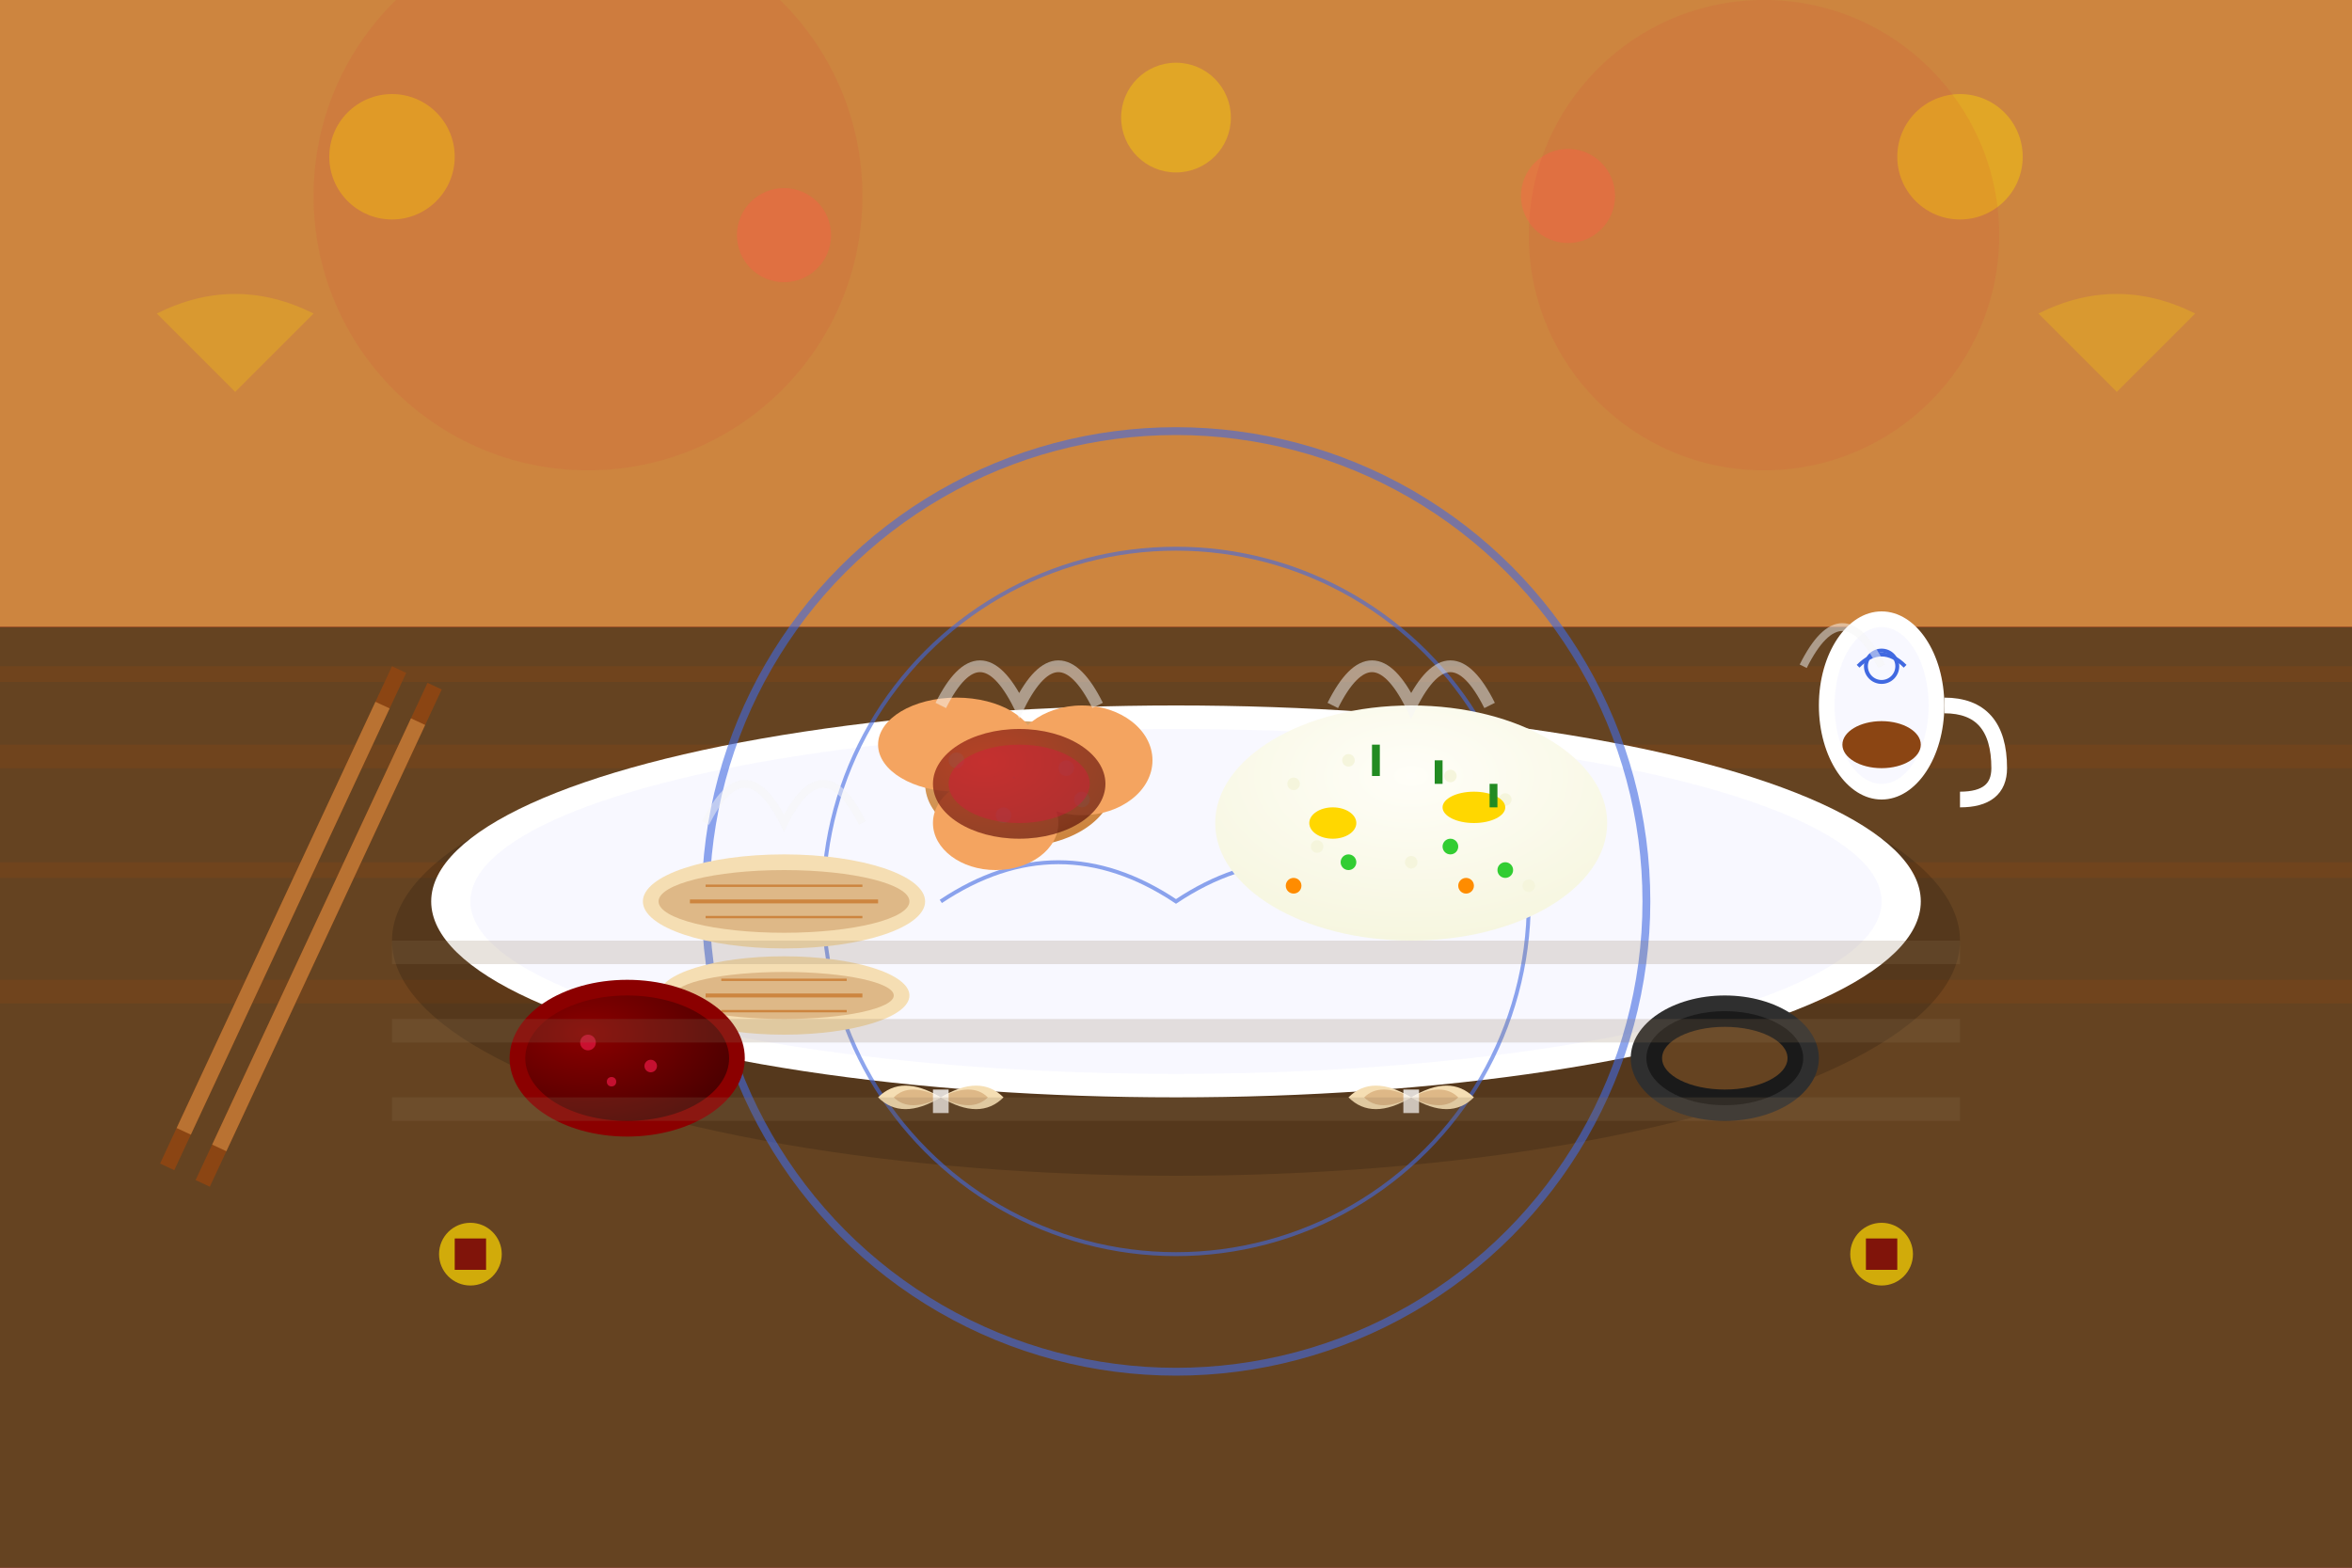 <svg width="300" height="200" xmlns="http://www.w3.org/2000/svg">
  <defs>
    <!-- Realistic Asian cuisine gradients -->
    <radialGradient id="riceGrad" cx="50%" cy="30%" r="80%">
      <stop offset="0%" style="stop-color:#FFFEF8;stop-opacity:1" />
      <stop offset="100%" style="stop-color:#F5F5DC;stop-opacity:1" />
    </radialGradient>
    <radialGradient id="chickenGrad" cx="40%" cy="30%" r="70%">
      <stop offset="0%" style="stop-color:#DEB887;stop-opacity:1" />
      <stop offset="100%" style="stop-color:#CD853F;stop-opacity:1" />
    </radialGradient>
    <radialGradient id="sauceGrad" cx="30%" cy="30%" r="80%">
      <stop offset="0%" style="stop-color:#8B0000;stop-opacity:1" />
      <stop offset="100%" style="stop-color:#4A0000;stop-opacity:1" />
    </radialGradient>
    <filter id="shadow" x="-50%" y="-50%" width="200%" height="200%">
      <feDropShadow dx="2" dy="3" stdDeviation="4" flood-color="#000" flood-opacity="0.5"/>
    </filter>
    <filter id="steam">
      <feTurbulence baseFrequency="0.1" numOctaves="2" result="noise"/>
      <feDisplacementMap in="SourceGraphic" in2="noise" scale="2"/>
    </filter>
  </defs>
  
  <!-- Traditional Chinese restaurant background -->
  <rect width="300" height="200" fill="#8B0000"/>
  
  <!-- Chinese restaurant wall with traditional patterns -->
  <rect x="0" y="0" width="300" height="80" fill="#CD853F"/>
  <g opacity="0.4">
    <!-- Dragon pattern elements -->
    <circle cx="50" cy="20" r="8" fill="#FFD700"/>
    <circle cx="100" cy="30" r="6" fill="#FF6347"/>
    <circle cx="150" cy="15" r="7" fill="#FFD700"/>
    <circle cx="200" cy="25" r="6" fill="#FF6347"/>
    <circle cx="250" cy="20" r="8" fill="#FFD700"/>
    <!-- Traditional Chinese cloud patterns -->
    <path d="M20 40 Q30 35 40 40 Q35 45 30 50 Q25 45 20 40" fill="#FFD700" opacity="0.6"/>
    <path d="M260 40 Q270 35 280 40 Q275 45 270 50 Q265 45 260 40" fill="#FFD700" opacity="0.6"/>
  </g>
  
  <!-- Wooden table surface -->
  <rect x="0" y="80" width="300" height="120" fill="#654321"/>
  <g opacity="0.3">
    <rect x="0" y="85" width="300" height="2" fill="#8B4513"/>
    <rect x="0" y="95" width="300" height="3" fill="#8B4513"/>
    <rect x="0" y="110" width="300" height="2" fill="#8B4513"/>
    <rect x="0" y="125" width="300" height="3" fill="#8B4513"/>
  </g>
  
  <!-- Large serving plate with Chinese design -->
  <ellipse cx="150" cy="120" rx="100" ry="30" fill="#000000" opacity="0.4" filter="url(#shadow)"/>
  <ellipse cx="150" cy="115" rx="95" ry="25" fill="#FFFFFF"/>
  <ellipse cx="150" cy="115" rx="90" ry="22" fill="#F8F8FF"/>
  <!-- Traditional blue and white pattern -->
  <g opacity="0.6">
    <circle cx="150" cy="115" r="60" fill="none" stroke="#4169E1" stroke-width="1"/>
    <circle cx="150" cy="115" r="45" fill="none" stroke="#4169E1" stroke-width="0.5"/>
    <path d="M120 115 Q135 105 150 115 Q165 105 180 115" stroke="#4169E1" stroke-width="0.5" fill="none"/>
  </g>
  
  <!-- General Tso's Chicken -->
  <g transform="translate(130, 100)">
    <!-- Chicken pieces -->
    <ellipse rx="12" ry="8" fill="url(#chickenGrad)" filter="url(#shadow)"/>
    <ellipse rx="10" ry="6" fill="#F4A460" transform="translate(-8, -5)"/>
    <ellipse rx="9" ry="7" fill="#F4A460" transform="translate(8, -3)"/>
    <ellipse rx="8" ry="6" fill="#F4A460" transform="translate(-3, 5)"/>
    <!-- Crispy coating texture -->
    <circle cx="-8" cy="-3" r="1" fill="#DEB887" opacity="0.8"/>
    <circle cx="6" cy="-2" r="1" fill="#DEB887" opacity="0.8"/>
    <circle cx="-2" cy="4" r="1" fill="#DEB887" opacity="0.8"/>
    <circle cx="8" cy="2" r="1" fill="#DEB887" opacity="0.8"/>
    <!-- Sweet and sour sauce glaze -->
    <ellipse rx="11" ry="7" fill="url(#sauceGrad)" opacity="0.6"/>
    <ellipse rx="9" ry="5" fill="#DC143C" opacity="0.4"/>
  </g>
  
  <!-- Fried Rice -->
  <g transform="translate(180, 105)">
    <!-- Rice base -->
    <ellipse rx="25" ry="15" fill="url(#riceGrad)" filter="url(#shadow)"/>
    <!-- Individual rice grains -->
    <circle cx="-15" cy="-5" r="0.8" fill="#F5F5DC"/>
    <circle cx="-8" cy="-8" r="0.8" fill="#F5F5DC"/>
    <circle cx="5" cy="-6" r="0.8" fill="#F5F5DC"/>
    <circle cx="12" cy="-3" r="0.8" fill="#F5F5DC"/>
    <circle cx="-12" cy="3" r="0.8" fill="#F5F5DC"/>
    <circle cx="0" cy="5" r="0.8" fill="#F5F5DC"/>
    <circle cx="15" cy="8" r="0.8" fill="#F5F5DC"/>
    <!-- Egg pieces -->
    <ellipse cx="-10" cy="0" rx="3" ry="2" fill="#FFD700"/>
    <ellipse cx="8" cy="-2" rx="4" ry="2" fill="#FFD700"/>
    <!-- Green onions -->
    <rect x="-5" y="-10" width="1" height="4" fill="#228B22"/>
    <rect x="3" y="-8" width="1" height="3" fill="#228B22"/>
    <rect x="10" y="-5" width="1" height="3" fill="#228B22"/>
    <!-- Peas -->
    <circle cx="-8" cy="5" r="1" fill="#32CD32"/>
    <circle cx="5" cy="3" r="1" fill="#32CD32"/>
    <circle cx="12" cy="6" r="1" fill="#32CD32"/>
    <!-- Carrot pieces -->
    <circle cx="-15" cy="8" r="1" fill="#FF8C00"/>
    <circle cx="7" cy="8" r="1" fill="#FF8C00"/>
  </g>
  
  <!-- Spring Rolls -->
  <g transform="translate(100, 115)">
    <!-- Spring roll 1 -->
    <ellipse rx="18" ry="6" fill="#F5DEB3" filter="url(#shadow)"/>
    <ellipse rx="16" ry="4" fill="#DEB887"/>
    <!-- Crispy texture lines -->
    <path d="M-12 0 L12 0" stroke="#CD853F" stroke-width="0.5"/>
    <path d="M-10 -2 L10 -2" stroke="#CD853F" stroke-width="0.3"/>
    <path d="M-10 2 L10 2" stroke="#CD853F" stroke-width="0.3"/>
    
    <!-- Spring roll 2 -->
    <ellipse rx="16" ry="5" fill="#F5DEB3" transform="translate(0, 12)" filter="url(#shadow)"/>
    <ellipse rx="14" ry="3" fill="#DEB887" transform="translate(0, 12)"/>
    <!-- Crispy texture lines -->
    <path d="M-10 12 L10 12" stroke="#CD853F" stroke-width="0.5"/>
    <path d="M-8 10 L8 10" stroke="#CD853F" stroke-width="0.3"/>
    <path d="M-8 14 L8 14" stroke="#CD853F" stroke-width="0.3"/>
  </g>
  
  <!-- Sweet and Sour Sauce bowl -->
  <g transform="translate(80, 135)">
    <ellipse rx="15" ry="10" fill="#8B0000" filter="url(#shadow)"/>
    <ellipse rx="13" ry="8" fill="url(#sauceGrad)"/>
    <!-- Sauce bubbles -->
    <circle cx="-5" cy="-2" r="1" fill="#DC143C" opacity="0.8"/>
    <circle cx="3" cy="1" r="0.8" fill="#DC143C" opacity="0.8"/>
    <circle cx="-2" cy="3" r="0.6" fill="#DC143C" opacity="0.8"/>
  </g>
  
  <!-- Soy sauce dish -->
  <g transform="translate(220, 135)">
    <ellipse rx="12" ry="8" fill="#2F2F2F" filter="url(#shadow)"/>
    <ellipse rx="10" ry="6" fill="#1A1A1A"/>
    <ellipse rx="8" ry="4" fill="#654321"/> <!-- Soy sauce -->
  </g>
  
  <!-- Chopsticks -->
  <g transform="translate(50, 85)">
    <rect x="0" y="0" width="2" height="70" fill="#8B4513" transform="rotate(25)" filter="url(#shadow)"/>
    <rect x="5" y="0" width="2" height="70" fill="#8B4513" transform="rotate(25)" filter="url(#shadow)"/>
    <!-- Lacquered finish -->
    <rect x="0" y="5" width="2" height="60" fill="#CD853F" transform="rotate(25)" opacity="0.7"/>
    <rect x="5" y="5" width="2" height="60" fill="#CD853F" transform="rotate(25)" opacity="0.7"/>
  </g>
  
  <!-- Chinese tea cup -->
  <g transform="translate(240, 90)">
    <ellipse rx="8" ry="12" fill="#FFFFFF" filter="url(#shadow)"/>
    <ellipse rx="6" ry="10" fill="#F8F8FF"/>
    <!-- Tea -->
    <ellipse rx="5" ry="3" fill="#8B4513" transform="translate(0, 5)"/>
    <!-- Handle -->
    <path d="M8 0 Q15 0 15 8 Q15 12 10 12" stroke="#FFFFFF" stroke-width="2" fill="none"/>
    <!-- Traditional blue pattern -->
    <circle cx="0" cy="-5" r="2" fill="none" stroke="#4169E1" stroke-width="0.5"/>
    <path d="M-3 -5 Q0 -8 3 -5" stroke="#4169E1" stroke-width="0.5" fill="none"/>
  </g>
  
  <!-- Fortune cookies -->
  <g transform="translate(120, 140)">
    <path d="M0 0 Q-5 -3 -8 0 Q-5 3 0 0 Q5 -3 8 0 Q5 3 0 0" fill="#F5DEB3" filter="url(#shadow)"/>
    <path d="M0 0 Q-4 -2 -6 0 Q-4 2 0 0 Q4 -2 6 0 Q4 2 0 0" fill="#DEB887"/>
    <!-- Paper slip -->
    <rect x="-1" y="-1" width="2" height="3" fill="#FFFFFF" opacity="0.8"/>
  </g>
  
  <g transform="translate(180, 140)">
    <path d="M0 0 Q-5 -3 -8 0 Q-5 3 0 0 Q5 -3 8 0 Q5 3 0 0" fill="#F5DEB3" filter="url(#shadow)"/>
    <path d="M0 0 Q-4 -2 -6 0 Q-4 2 0 0 Q4 -2 6 0 Q4 2 0 0" fill="#DEB887"/>
    <!-- Paper slip -->
    <rect x="-1" y="-1" width="2" height="3" fill="#FFFFFF" opacity="0.8"/>
  </g>
  
  <!-- Steam from hot dishes -->
  <g opacity="0.5" filter="url(#steam)">
    <path d="M120 90 Q125 80 130 90 Q135 80 140 90" stroke="#F5F5F5" stroke-width="1.5" fill="none"/>
    <path d="M170 90 Q175 80 180 90 Q185 80 190 90" stroke="#F5F5F5" stroke-width="1.5" fill="none"/>
    <path d="M90 105 Q95 95 100 105 Q105 95 110 105" stroke="#F5F5F5" stroke-width="1" fill="none"/>
    <path d="M230 85 Q235 75 240 85" stroke="#F5F5F5" stroke-width="1" fill="none"/>
  </g>
  
  <!-- Red lantern lighting -->
  <circle cx="75" cy="25" r="35" fill="#DC143C" opacity="0.08"/>
  <circle cx="225" cy="30" r="30" fill="#DC143C" opacity="0.08"/>
  
  <!-- Traditional Chinese decorative elements -->
  <g opacity="0.7">
    <!-- Chinese coins -->
    <circle cx="60" cy="160" r="4" fill="#FFD700"/>
    <rect x="58" y="158" width="4" height="4" fill="#8B0000"/>
    
    <circle cx="240" cy="160" r="4" fill="#FFD700"/>
    <rect x="238" y="158" width="4" height="4" fill="#8B0000"/>
  </g>
  
  <!-- Bamboo mat texture under dishes -->
  <g opacity="0.2">
    <rect x="50" y="120" width="200" height="3" fill="#8B7355"/>
    <rect x="50" y="130" width="200" height="3" fill="#8B7355"/>
    <rect x="50" y="140" width="200" height="3" fill="#8B7355"/>
  </g>
</svg>
